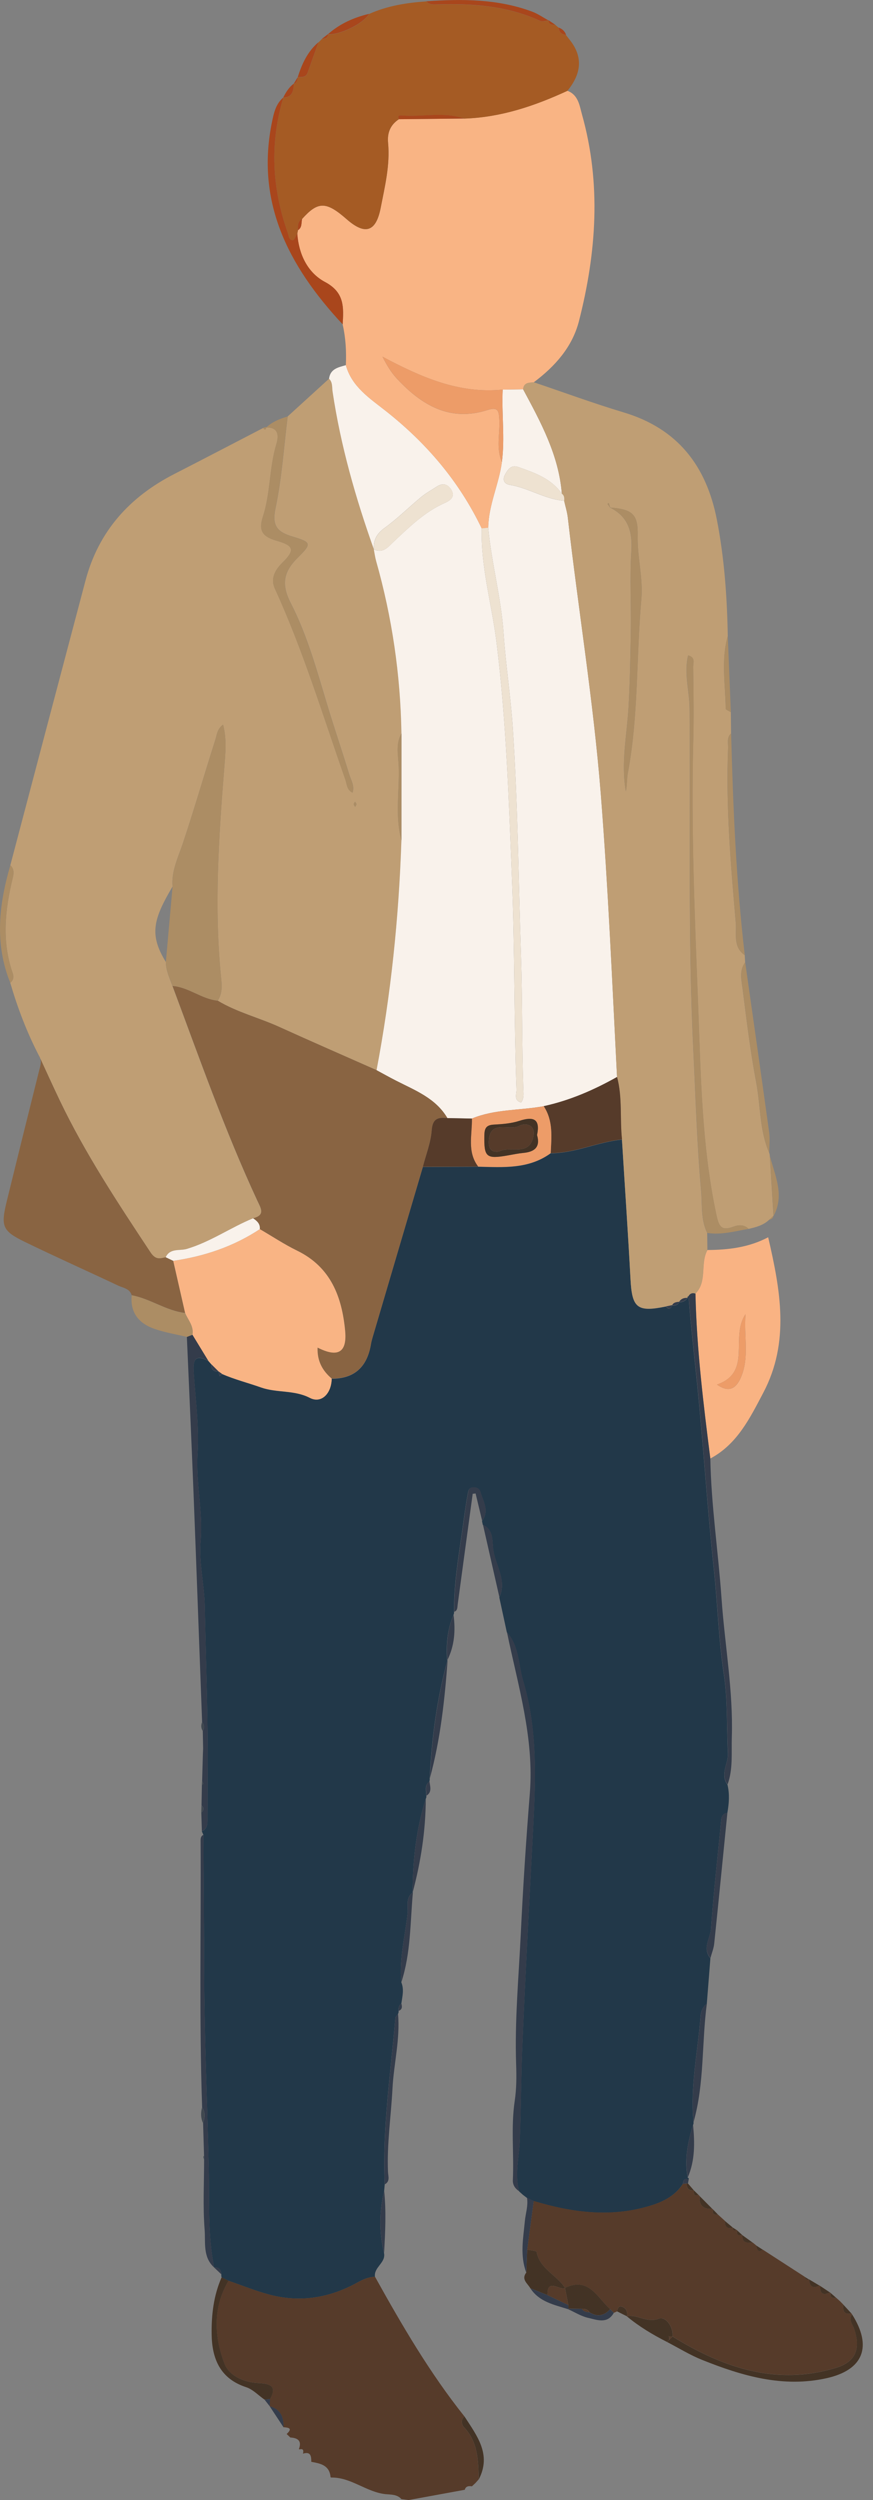 <svg width="58" height="166" viewBox="0 0 58 166" fill="none" xmlns="http://www.w3.org/2000/svg">
<rect x="0" y="0" width="58" height="166" fill="#808080" stroke="none"/>
<g clip-path="url(#clip0_1339_239)">
<path d="M28.327 119.234C28.337 119.306 28.323 119.373 28.288 119.435C27.647 121.467 27.416 123.555 27.412 125.678L27.432 125.65C26.922 126.005 27.132 126.587 27.082 127.034C26.909 128.561 26.512 130.073 26.664 131.628C26.858 132.096 26.731 132.564 26.664 133.035C26.484 133.152 26.47 133.332 26.482 133.522C26.491 133.593 26.477 133.66 26.443 133.722C26.38 133.817 26.272 133.905 26.265 134.004C25.951 137.679 25.393 141.338 25.561 145.043C25.547 145.188 25.534 145.334 25.522 145.479C25.185 146.854 25.183 148.229 25.515 149.606C25.64 150.254 24.816 150.54 24.913 151.18C24.477 151.184 24.096 151.362 23.727 151.567C21.879 152.589 19.925 152.903 17.877 152.356C16.961 152.112 16.075 151.749 15.177 151.44C15.025 151.364 14.875 151.288 14.723 151.21C14.704 151.147 14.697 151.085 14.707 151.02C14.688 150.714 14.561 150.522 14.218 150.557L14.232 150.57C13.786 148.388 13.918 146.155 13.869 143.965C13.775 139.649 13.574 135.335 13.565 131.016C13.558 127.955 13.533 124.893 13.514 121.832C13.477 121.753 13.443 121.675 13.408 121.597C13.86 121.384 13.779 120.971 13.784 120.598C13.793 119.677 13.784 118.757 13.793 117.838C13.828 114.106 13.68 110.375 13.604 106.642C13.574 105.189 13.205 103.773 13.329 102.314C13.498 100.377 13.002 98.457 13.124 96.522C13.239 94.685 12.981 92.867 12.863 91.045C12.806 90.173 13.08 89.963 13.844 90.373C13.911 90.45 13.975 90.523 14.042 90.599C14.026 90.927 14.181 91.082 14.508 91.063C14.534 91.167 14.561 91.273 14.587 91.377C14.642 91.331 14.697 91.285 14.753 91.239C15.593 91.603 16.483 91.827 17.334 92.129C18.4 92.505 19.54 92.281 20.585 92.823C21.351 93.22 22.018 92.537 22.036 91.548C23.525 91.551 24.395 90.785 24.645 89.25C24.671 89.1 24.71 88.952 24.752 88.807C25.863 85.033 26.978 81.261 28.092 77.489C29.317 77.484 30.542 77.477 31.767 77.472C33.435 77.512 35.119 77.643 36.582 76.58C38.218 76.573 39.713 75.83 41.321 75.668C41.512 78.762 41.724 81.856 41.89 84.952C41.992 86.857 42.333 87.146 44.244 86.754C44.435 86.977 44.567 86.91 44.659 86.666L44.652 86.689C44.857 86.698 45.046 86.675 45.13 86.447L45.113 86.463C45.358 86.486 45.535 86.371 45.685 86.191L45.672 86.11L45.743 86.068C45.882 87.854 46.078 89.633 46.264 91.412C46.71 95.645 46.964 99.899 47.42 104.132C47.672 106.467 47.732 108.816 48.087 111.146C48.35 112.871 48.272 114.65 48.362 116.403C48.398 117.105 47.815 117.797 48.332 118.503C48.482 119.126 48.435 119.746 48.325 120.369C48.059 120.411 47.942 120.568 47.916 120.835C47.686 123.241 47.404 125.645 47.24 128.056C47.197 128.702 46.638 129.364 47.197 130.026C47.118 131.032 47.037 132.036 46.959 133.042C46.698 133.242 46.571 133.531 46.548 133.833C46.366 136.188 45.845 138.523 46.075 140.906C46.085 140.976 46.075 141.04 46.041 141.102C45.69 142.242 45.464 143.393 45.688 144.591L45.759 144.63L45.75 144.711C45.453 144.598 45.397 144.791 45.365 145.015C44.878 145.756 44.158 146.153 43.337 146.418C40.675 147.276 38.056 146.932 35.452 146.15C35.302 146.079 35.152 146.005 35.002 145.933C34.919 145.869 34.836 145.806 34.752 145.742C34.663 145.661 34.57 145.58 34.48 145.5L34.501 145.523C34.173 144.39 34.489 143.262 34.533 142.131C34.614 140.032 34.614 137.93 34.702 135.829C34.905 130.984 35.175 126.144 35.424 121.301C35.59 118.065 35.708 114.791 34.757 111.619C34.432 110.532 34.503 109.305 33.673 108.384C33.507 107.611 33.338 106.839 33.172 106.066C33.712 104.898 32.868 103.895 32.759 102.801C32.706 102.261 32.771 101.555 32.076 101.249C32.058 101.163 32.039 101.08 32.023 100.995C32.529 100.321 32.097 99.689 31.913 99.059C31.846 98.826 31.61 98.727 31.354 98.775C31.114 98.822 31.11 99.022 31.073 99.212C30.941 99.908 30.851 100.612 30.754 101.313C30.491 103.214 30.143 105.104 30.164 107.032C30.171 107.104 30.157 107.171 30.122 107.235C29.719 108.204 29.626 109.217 29.709 110.253C29.709 110.253 29.732 110.225 29.73 110.225C29.022 112.8 28.676 115.43 28.547 118.092C28.556 118.161 28.547 118.228 28.523 118.295C28.175 118.554 28.33 118.92 28.318 119.25L28.327 119.234Z" fill="#223849"/>
<path d="M0.685 57.454C2.348 51.151 4.01 44.848 5.68 38.55C6.547 35.276 8.61 32.99 11.59 31.468C13.561 30.459 15.524 29.433 17.489 28.415C17.609 28.6 17.663 28.521 17.697 28.362L17.69 28.383C18.553 28.365 18.512 28.988 18.359 29.493C17.886 31.073 17.972 32.757 17.464 34.314C17.141 35.306 17.513 35.657 18.408 35.913C19.531 36.234 19.6 36.536 18.774 37.348C18.251 37.863 17.962 38.428 18.265 39.088C20.147 43.196 21.455 47.515 22.946 51.767C23.052 52.067 23.029 52.443 23.425 52.632C23.575 52.161 23.312 51.785 23.197 51.4C22.731 49.868 22.212 48.353 21.748 46.819C21.054 44.518 20.413 42.177 19.321 40.05C18.643 38.73 18.883 37.913 19.822 36.99C20.717 36.112 20.689 35.996 19.464 35.634C18.461 35.336 18.05 34.956 18.304 33.754C18.728 31.751 18.86 29.686 19.116 27.647C20.032 26.812 20.948 25.977 21.864 25.144C22.113 25.384 22.055 25.707 22.099 26.005C22.639 29.599 23.633 33.075 24.849 36.492L24.842 36.478C24.893 36.739 24.927 37.007 24.999 37.263C26.058 41 26.611 44.811 26.678 48.694C26.261 49.407 26.471 50.189 26.491 50.927C26.542 52.554 26.231 54.194 26.674 55.804C26.503 60.931 25.977 66.017 25.022 71.058C22.863 70.103 20.699 69.162 18.548 68.184C17.201 67.57 15.745 67.213 14.465 66.444C14.767 65.999 14.749 65.494 14.698 64.998C14.213 60.294 14.532 55.604 14.906 50.913C14.977 50.007 15.072 49.077 14.82 48.113C14.416 48.417 14.41 48.796 14.308 49.109C13.577 51.4 12.91 53.709 12.149 55.991C11.833 56.937 11.376 57.83 11.463 58.866C10.188 61.027 9.897 62.052 11.018 63.874C11.021 64.446 11.267 64.952 11.459 65.471C13.247 70.26 14.943 75.084 17.097 79.726C17.321 80.21 17.656 80.686 16.814 80.895C15.316 81.511 13.976 82.464 12.402 82.93C11.932 83.071 11.295 82.861 11.007 83.479C10.601 83.585 10.324 83.648 9.996 83.154C7.83 79.88 5.664 76.611 3.966 73.061C3.5 72.083 3.052 71.095 2.598 70.112C1.79 68.56 1.172 66.933 0.681 65.256C0.9 65.092 0.927 64.85 0.851 64.633C0.111 62.525 0.33 60.421 0.844 58.31C0.916 58.021 0.962 57.696 0.683 57.454H0.685ZM23.594 53.58C23.626 53.516 23.681 53.456 23.679 53.398C23.679 53.34 23.619 53.285 23.587 53.227C23.557 53.285 23.502 53.343 23.502 53.4C23.502 53.458 23.559 53.513 23.594 53.578V53.58Z" fill="#BF9E74"/>
<path d="M24.846 36.495C23.628 33.078 22.634 29.602 22.096 26.008C22.052 25.71 22.11 25.387 21.861 25.147C21.942 24.485 22.479 24.39 22.978 24.247C23.374 25.684 24.576 26.453 25.633 27.288C28.341 29.424 30.512 31.969 32.003 35.083C31.936 37.663 32.679 40.143 32.992 42.676C33.641 47.92 33.807 53.187 34.017 58.444C34.201 63.074 34.148 67.718 34.314 72.353C34.324 72.639 34.109 73.059 34.623 73.204C34.831 72.921 34.778 72.607 34.769 72.309C34.67 69.363 34.711 66.415 34.614 63.464C34.446 58.414 34.404 53.359 34.068 48.316C33.927 46.226 33.602 44.148 33.458 42.057C33.297 39.688 32.656 37.397 32.436 35.042C32.459 33.528 33.147 32.153 33.345 30.677C33.555 29.076 33.32 27.472 33.398 25.869C33.851 25.862 34.3 25.855 34.753 25.848C35.932 28.04 37.127 30.227 37.327 32.783C36.628 31.775 35.537 31.401 34.453 31.016C33.975 30.845 33.758 31.136 33.558 31.505C33.348 31.893 33.528 32.137 33.864 32.193C35.117 32.398 36.204 33.15 37.482 33.254C37.565 33.627 37.683 33.997 37.726 34.373C38.425 40.489 39.429 46.563 39.916 52.709C40.412 58.97 40.675 65.241 40.995 71.509C39.457 72.374 37.851 73.073 36.118 73.449C34.531 73.74 32.877 73.634 31.35 74.27C30.808 74.261 30.265 74.25 29.723 74.24C28.946 72.916 27.58 72.402 26.311 71.753C25.875 71.53 25.448 71.29 25.017 71.059C25.974 66.018 26.498 60.931 26.669 55.805C26.669 53.436 26.669 51.064 26.671 48.695C26.607 44.812 26.051 41.001 24.992 37.263C24.92 37.007 24.886 36.74 24.835 36.479C25.481 36.772 25.815 36.283 26.194 35.93C27.22 34.972 28.221 33.987 29.537 33.401C29.862 33.256 30.275 33.023 29.991 32.534C29.767 32.149 29.426 32.04 29.024 32.306C28.676 32.534 28.305 32.735 27.986 32.998C27.165 33.676 26.408 34.435 25.548 35.056C25.008 35.446 24.796 35.877 24.842 36.495H24.846Z" fill="#F9F2EB"/>
<path d="M37.327 32.782C37.126 30.226 35.931 28.041 34.752 25.847C34.794 25.395 35.14 25.407 35.463 25.381C37.452 26.053 39.422 26.779 41.431 27.382C45.014 28.454 46.924 30.921 47.623 34.487C48.124 37.048 48.306 39.636 48.352 42.236C47.893 43.828 48.195 45.446 48.212 47.051C48.212 47.13 48.435 47.208 48.555 47.287C48.56 47.757 48.567 48.228 48.571 48.699C48.269 48.971 48.382 49.335 48.371 49.667C48.216 53.55 48.548 57.417 48.883 61.274C48.943 61.964 48.68 62.88 49.478 63.42C49.487 63.579 49.497 63.74 49.506 63.9C49.093 64.453 49.264 65.085 49.337 65.667C49.598 67.741 49.852 69.819 50.239 71.873C50.535 73.43 50.452 75.061 51.105 76.551C51.132 76.618 51.144 76.69 51.144 76.761C51.224 78.088 51.308 79.414 51.388 80.741C51.388 80.741 51.384 80.722 51.386 80.722C51.287 80.817 51.185 80.909 51.086 81.004C50.703 81.361 50.221 81.488 49.73 81.597C49.448 81.294 49.047 81.329 48.758 81.438C47.969 81.733 47.776 81.511 47.6 80.688C46.611 76.071 46.56 71.358 46.38 66.696C46.156 60.882 45.904 55.057 46.057 49.229C46.101 47.58 46.071 45.93 46.052 44.278C46.05 44.022 46.225 43.646 45.715 43.517C45.425 44.712 45.801 45.868 45.812 47.026C45.884 54.614 45.695 62.206 46.064 69.792C46.214 72.881 46.301 75.977 46.578 79.054C46.661 79.979 46.544 80.976 46.984 81.864C46.989 82.243 46.993 82.623 46.998 83.002C46.497 83.901 47.01 85.08 46.2 85.897C46.006 85.835 45.849 85.876 45.743 86.058L45.672 86.1C45.672 86.1 45.685 86.181 45.683 86.181C45.443 86.167 45.24 86.231 45.113 86.453L45.129 86.437C44.943 86.462 44.744 86.465 44.652 86.679L44.659 86.656C44.52 86.686 44.382 86.716 44.243 86.744C42.333 87.136 41.992 86.847 41.89 84.942C41.724 81.846 41.512 78.752 41.321 75.658C41.173 74.279 41.36 72.874 40.993 71.513C40.672 65.245 40.407 58.974 39.913 52.713C39.426 46.567 38.423 40.492 37.724 34.377C37.68 33.998 37.562 33.629 37.479 33.258C37.491 33.08 37.493 32.905 37.322 32.787L37.327 32.782ZM40.536 33.698C40.506 33.599 40.476 33.498 40.446 33.398C40.416 33.417 40.388 33.438 40.358 33.456C40.416 33.539 40.474 33.62 40.529 33.703C41.747 34.314 42.026 35.309 41.943 36.617C41.83 38.414 41.943 40.222 41.909 42.027C41.877 43.669 41.851 45.309 41.757 46.954C41.65 48.807 41.242 50.676 41.581 52.551C41.666 52.141 41.639 51.718 41.715 51.315C42.43 47.508 42.264 43.635 42.61 39.798C42.737 38.372 42.331 36.986 42.366 35.567C42.4 34.155 42.031 33.814 40.534 33.7L40.536 33.698Z" fill="#BF9E74"/>
<path d="M35.463 25.382C35.14 25.407 34.794 25.396 34.753 25.848C34.301 25.855 33.851 25.862 33.399 25.869C30.471 26.166 27.926 25.017 25.412 23.684C25.695 24.254 25.993 24.741 26.376 25.151C28.009 26.898 29.887 28.028 32.388 27.227C33.089 27.004 33.14 27.276 33.172 27.853C33.226 28.794 32.942 29.761 33.346 30.679C33.147 32.155 32.46 33.53 32.437 35.044C32.291 35.057 32.146 35.071 32.003 35.087C30.512 31.973 28.339 29.426 25.633 27.292C24.576 26.457 23.372 25.691 22.978 24.251C23.017 23.34 22.971 22.436 22.765 21.543C22.832 20.419 22.904 19.425 21.591 18.726C20.445 18.117 19.845 16.89 19.753 15.519C19.766 15.441 19.782 15.365 19.796 15.286C20.082 15.109 20.011 14.802 20.069 14.541C21.125 13.358 21.667 13.36 23.029 14.555C24.256 15.632 24.98 15.406 25.292 13.805C25.569 12.382 25.922 10.961 25.783 9.489C25.721 8.817 25.938 8.289 26.505 7.915C27.949 7.902 29.394 7.888 30.838 7.872C33.269 7.795 35.516 7.034 37.697 6.028C38.428 6.3 38.504 7.023 38.668 7.609C39.953 12.19 39.628 16.767 38.467 21.312C38.026 23.043 36.873 24.328 35.463 25.384V25.382Z" fill="#F9B484"/>
<path d="M26.506 7.913C25.936 8.287 25.719 8.813 25.784 9.486C25.922 10.958 25.569 12.379 25.292 13.803C24.981 15.404 24.256 15.628 23.029 14.553C21.668 13.36 21.126 13.358 20.069 14.541C19.76 14.71 19.785 15 19.797 15.286C19.783 15.365 19.767 15.441 19.753 15.519C19.654 15.672 19.557 15.955 19.455 15.955C19.185 15.955 19.185 15.649 19.116 15.457C18.067 12.492 17.919 9.498 18.83 6.471L18.819 6.483C19.444 6.469 19.492 6.019 19.524 5.553L19.508 5.574C19.739 5.509 19.764 5.322 19.781 5.128C20.039 5.117 20.323 5.168 20.44 4.829C20.676 4.155 20.92 3.484 21.16 2.812L21.151 2.824C21.232 2.743 21.312 2.662 21.393 2.582L21.384 2.591C21.601 2.584 21.797 2.554 21.795 2.27L21.838 2.309L21.785 2.284C22.6 2.335 24.145 1.571 24.524 0.927C25.733 0.383 27.018 0.182 28.326 0.092C28.526 0.33 28.803 0.307 29.069 0.298C31.415 0.224 33.717 0.397 35.895 1.393C36.045 1.463 36.267 1.38 36.456 1.366L36.442 1.347C36.465 1.638 36.659 1.666 36.887 1.643L36.866 1.629C36.959 1.707 37.051 1.786 37.141 1.864L37.116 1.836C37.143 2.136 37.305 2.302 37.612 2.316C37.612 2.316 37.579 2.295 37.579 2.298C37.662 2.404 37.745 2.512 37.828 2.618C38.784 3.795 38.601 4.928 37.697 6.033C35.517 7.039 33.267 7.8 30.838 7.876C29.475 7.401 28.067 7.791 26.688 7.668C26.531 7.655 26.381 7.698 26.508 7.918L26.506 7.913Z" fill="#A55B24"/>
<path d="M15.18 151.435C16.08 151.745 16.963 152.107 17.879 152.351C19.928 152.898 21.882 152.584 23.73 151.562C24.099 151.359 24.48 151.179 24.916 151.175C26.701 154.388 28.551 157.558 30.852 160.442C30.598 160.661 30.678 161.012 30.805 161.143C31.77 162.138 31.774 163.384 31.802 164.632L31.816 164.613C31.737 164.701 31.659 164.791 31.578 164.879L31.599 164.858C31.514 164.939 31.426 165.019 31.341 165.1L31.354 165.088C31.135 165.056 30.941 165.072 30.872 165.333L30.891 165.315C29.643 165.543 28.395 165.771 27.146 166C26.987 165.979 26.828 165.961 26.669 165.94C26.39 165.61 25.949 165.642 25.614 165.608C24.332 165.469 23.321 164.479 22.002 164.505L21.962 164.484C21.898 163.686 21.289 163.57 20.675 163.46L20.682 163.467C20.682 163.095 20.652 162.754 20.124 162.922C20.124 162.922 20.145 162.846 20.145 162.844C20.175 162.643 20.087 162.585 19.902 162.636L19.856 162.618C20.064 162.069 19.792 161.875 19.289 161.847C19.208 161.769 19.125 161.69 19.044 161.614C19.487 161.208 19.136 161.192 18.82 161.16L18.832 161.173C18.85 160.493 18.636 159.965 17.909 159.773L17.918 159.778C17.923 159.616 17.93 159.452 17.934 159.291C18.493 158.32 17.731 158.264 17.134 158.23C16.144 158.172 15.201 157.722 14.903 156.933C14.218 155.122 14.128 153.219 15.175 151.433L15.18 151.435Z" fill="#563B2A"/>
<path d="M35.458 146.138C38.063 146.922 40.681 147.264 43.344 146.408C44.165 146.143 44.885 145.748 45.371 145.005C45.459 144.996 45.549 144.989 45.637 144.98C45.6 145.324 45.768 145.464 46.1 145.439L46.091 145.427C46.103 145.628 46.08 145.863 46.41 145.737L46.486 145.815C46.437 146.422 46.719 146.701 47.323 146.659L47.395 146.724C47.277 147.054 47.515 147.04 47.718 147.058C47.868 147.195 48.018 147.331 48.168 147.467C48.154 147.834 48.299 148.011 48.687 147.901L48.615 147.99L48.682 147.898C48.689 148.064 48.756 148.138 48.924 148.053C48.924 148.053 48.991 148.099 48.989 148.099C48.894 148.433 49.116 148.424 49.337 148.42L49.326 148.408C49.289 148.941 49.658 148.911 50.011 148.904C50.085 148.964 50.161 149.026 50.235 149.086C50.304 149.301 50.318 149.603 50.678 149.372C51.605 149.972 52.532 150.572 53.46 151.172C53.508 151.322 53.61 151.384 53.767 151.359L53.711 151.379L53.76 151.345C53.79 151.816 54.009 151.97 54.447 151.753L54.503 151.788C54.457 152.325 54.717 152.402 55.149 152.217L55.19 152.249C55.123 152.575 55.336 152.581 55.559 152.572L55.541 152.558C55.629 152.637 55.716 152.715 55.806 152.794L55.788 152.775C55.871 152.861 55.954 152.946 56.037 153.029L56.021 153.013C56.005 153.387 56.035 153.717 56.558 153.597L56.609 153.663C56.355 154.028 56.644 154.314 56.75 154.625C57.2 155.947 56.854 156.822 55.534 157.221C51.568 158.418 48.036 157.212 44.684 155.138C44.746 154.45 44.193 153.797 43.794 153.952C42.972 154.268 42.361 153.647 41.646 153.79L41.657 153.8C41.699 153.516 41.623 153.269 41.341 153.165C41.092 153.073 41.041 153.283 41.002 153.47C40.928 153.502 40.857 153.534 40.783 153.569C40.702 153.488 40.621 153.407 40.538 153.327C39.68 152.554 39.112 151.165 37.537 151.915C36.992 151.061 35.871 150.662 35.652 149.532C35.634 149.442 35.241 149.423 35.022 149.372C35.167 148.295 35.313 147.215 35.458 146.138Z" fill="#563B2A"/>
<path d="M2.597 70.11C3.052 71.093 3.497 72.08 3.965 73.058C5.663 76.609 7.83 79.878 9.996 83.151C10.324 83.647 10.603 83.583 11.007 83.477C11.173 83.558 11.341 83.636 11.507 83.717C11.77 84.87 12.033 86.024 12.296 87.177C11.032 87.027 9.984 86.229 8.748 85.998C8.616 85.553 8.18 85.518 7.853 85.364C5.788 84.388 3.7 83.458 1.647 82.459C0.145 81.728 0.041 81.426 0.454 79.739C1.162 76.856 1.875 73.974 2.597 71.095C2.683 70.756 2.807 70.435 2.593 70.105L2.597 70.11Z" fill="#896442"/>
<path d="M46.204 85.895C47.014 85.08 46.5 83.899 47.003 82.999C48.389 82.99 49.746 82.831 51.035 82.153C51.85 85.666 52.484 89.109 50.715 92.468C49.826 94.152 48.989 95.886 47.192 96.844C46.733 93.206 46.283 89.568 46.204 85.895ZM47.63 91.932C48.38 92.463 48.88 92.26 49.227 91.455C49.796 90.135 49.416 88.783 49.531 87.258C48.481 88.806 50.004 91.102 47.63 91.935V91.932Z" fill="#F9B383"/>
<path d="M46.99 81.863C46.549 80.975 46.667 79.978 46.584 79.053C46.307 75.976 46.219 72.88 46.069 69.791C45.7 62.205 45.889 54.615 45.818 47.025C45.806 45.867 45.432 44.711 45.721 43.516C46.228 43.645 46.053 44.021 46.058 44.277C46.076 45.927 46.106 47.579 46.062 49.228C45.91 55.056 46.161 60.883 46.385 66.695C46.565 71.357 46.616 76.07 47.606 80.687C47.781 81.508 47.975 81.732 48.764 81.437C49.052 81.328 49.453 81.293 49.735 81.596C48.826 81.75 47.929 82.011 46.992 81.866L46.99 81.863Z" fill="#AC8D64"/>
<path d="M19.111 27.649C18.855 29.688 18.724 31.753 18.299 33.755C18.046 34.958 18.456 35.338 19.46 35.636C20.683 35.998 20.713 36.111 19.817 36.992C18.878 37.915 18.639 38.73 19.317 40.051C20.408 42.181 21.049 44.52 21.744 46.82C22.208 48.354 22.729 49.87 23.193 51.402C23.31 51.787 23.573 52.163 23.421 52.634C23.024 52.445 23.047 52.069 22.941 51.769C21.451 47.517 20.143 43.198 18.26 39.089C17.958 38.43 18.246 37.864 18.77 37.35C19.596 36.538 19.527 36.233 18.403 35.915C17.508 35.661 17.137 35.31 17.46 34.316C17.967 32.757 17.882 31.075 18.355 29.494C18.507 28.989 18.549 28.366 17.686 28.385C18.09 28.004 18.588 27.806 19.109 27.654L19.111 27.649Z" fill="#AC8D64"/>
<path d="M13.846 90.366C13.085 89.955 12.81 90.165 12.868 91.037C12.985 92.86 13.244 94.678 13.128 96.514C13.006 98.45 13.502 100.369 13.334 102.307C13.207 103.763 13.578 105.182 13.608 106.635C13.684 110.365 13.832 114.096 13.797 117.831C13.788 118.752 13.797 119.672 13.788 120.59C13.784 120.964 13.864 121.379 13.412 121.589C13.398 121.176 13.387 120.763 13.375 120.348C13.564 120.196 13.578 120.039 13.389 119.877C13.398 119.421 13.405 118.964 13.414 118.507C13.444 118.486 13.502 118.459 13.5 118.445C13.486 118.382 13.454 118.325 13.428 118.265C13.447 117.649 13.463 117.033 13.481 116.417C13.486 116.313 13.491 116.207 13.495 116.103C13.488 115.713 13.479 115.323 13.472 114.936C13.583 114.73 13.597 114.534 13.428 114.352C13.239 109.304 13.059 104.256 12.861 99.209C12.725 95.73 12.565 92.251 12.415 88.769C12.54 88.721 12.665 88.675 12.787 88.626C13.14 89.206 13.493 89.784 13.848 90.366H13.846Z" fill="#343C4B"/>
<path d="M33.68 108.369C34.511 109.29 34.439 110.515 34.764 111.604C35.715 114.776 35.599 118.05 35.431 121.287C35.182 126.129 34.91 130.969 34.709 135.814C34.621 137.916 34.621 140.017 34.541 142.117C34.497 143.247 34.181 144.375 34.508 145.508C34.234 145.333 34.056 145.086 34.072 144.754C34.155 142.998 33.936 141.238 34.199 139.482C34.317 138.691 34.319 137.872 34.291 137.069C34.192 134.197 34.457 131.329 34.596 128.471C34.746 125.342 34.949 122.209 35.2 119.081C35.496 115.406 34.411 111.908 33.68 108.367V108.369Z" fill="#343C4B"/>
<path d="M46.205 85.894C46.283 89.567 46.733 93.206 47.192 96.844C47.25 99.96 47.721 103.043 47.938 106.146C48.152 109.214 48.717 112.255 48.62 115.346C48.588 116.4 48.708 117.466 48.337 118.49C47.82 117.785 48.404 117.092 48.367 116.391C48.277 114.638 48.353 112.861 48.092 111.133C47.739 108.803 47.677 106.455 47.425 104.12C46.969 99.887 46.715 95.632 46.27 91.399C46.083 89.618 45.887 87.842 45.748 86.056C45.854 85.874 46.011 85.832 46.205 85.894Z" fill="#343C4B"/>
<path d="M18.83 6.466C17.919 9.493 18.064 12.489 19.116 15.452C19.185 15.645 19.185 15.952 19.455 15.95C19.555 15.95 19.654 15.668 19.753 15.514C19.845 16.884 20.445 18.112 21.592 18.721C22.904 19.417 22.833 20.412 22.766 21.538C19.132 17.641 16.869 13.288 18.147 7.746C18.26 7.252 18.433 6.8 18.832 6.466H18.83Z" fill="#A9461C"/>
<path d="M13.519 121.825C13.537 124.886 13.563 127.947 13.569 131.009C13.579 135.328 13.777 139.642 13.874 143.958C13.922 146.148 13.791 148.383 14.236 150.563C13.459 149.873 13.662 148.891 13.595 148.046C13.473 146.505 13.56 144.948 13.56 143.398C13.56 143.312 13.556 143.225 13.556 143.139C13.535 142.415 13.514 141.693 13.493 140.968C13.602 140.615 13.666 140.262 13.429 139.93C13.228 134.02 13.362 128.107 13.327 122.194C13.327 122.028 13.362 121.896 13.523 121.825H13.519Z" fill="#343C4B"/>
<path d="M44.682 155.142C48.035 157.214 51.569 158.423 55.532 157.225C56.852 156.826 57.198 155.954 56.748 154.63C56.642 154.316 56.354 154.032 56.608 153.668C57.969 155.811 57.364 157.361 54.919 157.908C52.017 158.556 49.308 157.758 46.655 156.697C45.845 156.374 45.093 155.906 44.316 155.504C44.366 155.458 44.415 155.407 44.463 155.357C44.537 155.285 44.609 155.214 44.682 155.142Z" fill="#433325"/>
<path d="M12.785 88.626C12.66 88.674 12.536 88.721 12.414 88.769C11.71 88.6 10.988 88.481 10.303 88.25C9.253 87.897 8.635 87.189 8.75 86.003C9.986 86.234 11.034 87.032 12.296 87.182C12.49 87.655 12.889 88.056 12.785 88.628V88.626Z" fill="#AC8D64"/>
<path d="M49.481 63.418C48.68 62.88 48.946 61.964 48.886 61.272C48.549 57.412 48.217 53.548 48.373 49.665C48.387 49.333 48.272 48.971 48.574 48.697C48.703 53.615 48.906 58.527 49.481 63.418Z" fill="#AC8D64"/>
<path d="M15.18 151.435C14.133 153.218 14.223 155.124 14.908 156.935C15.206 157.724 16.149 158.173 17.139 158.231C17.736 158.266 18.498 158.319 17.939 159.292C17.817 159.304 17.695 159.318 17.57 159.329C17.167 159.048 16.802 158.651 16.355 158.506C14.62 157.94 14.085 156.614 14.061 154.994C14.043 153.702 14.191 152.415 14.726 151.206C14.878 151.282 15.028 151.358 15.18 151.437V151.435Z" fill="#433325"/>
<path d="M51.108 76.546C50.455 75.056 50.538 73.427 50.242 71.868C49.852 69.817 49.599 67.736 49.34 65.662C49.267 65.08 49.096 64.448 49.509 63.895C50.042 67.657 50.581 71.418 51.101 75.18C51.163 75.626 51.108 76.09 51.108 76.544V76.546Z" fill="#AC8D64"/>
<path d="M30.173 107.018C30.152 105.087 30.501 103.2 30.764 101.299C30.861 100.597 30.948 99.894 31.082 99.197C31.119 99.008 31.121 98.807 31.364 98.761C31.62 98.713 31.855 98.812 31.922 99.045C32.106 99.677 32.538 100.307 32.033 100.98C31.887 100.376 31.742 99.769 31.597 99.165C31.532 99.172 31.47 99.178 31.405 99.185C31.071 101.64 30.736 104.095 30.406 106.552C30.381 106.741 30.404 106.939 30.176 107.02L30.173 107.018Z" fill="#343C4B"/>
<path d="M35.023 149.372C35.242 149.423 35.634 149.442 35.652 149.532C35.872 150.662 36.993 151.061 37.537 151.915C37.161 152.102 36.352 151.23 36.374 152.392C35.994 152.24 35.613 152.088 35.233 151.936C35.053 151.613 34.612 151.356 34.965 150.895C34.983 150.388 35.004 149.88 35.023 149.372Z" fill="#433325"/>
<path d="M47.199 130.015C46.64 129.353 47.199 128.691 47.242 128.045C47.406 125.634 47.688 123.23 47.918 120.824C47.944 120.556 48.061 120.399 48.327 120.358C48.036 123.258 47.752 126.158 47.45 129.058C47.415 129.383 47.284 129.697 47.199 130.015Z" fill="#343C4B"/>
<path d="M25.564 145.038C25.398 141.333 25.954 137.674 26.267 133.999C26.277 133.899 26.383 133.812 26.445 133.717C26.593 135.394 26.161 137.03 26.076 138.677C25.979 140.521 25.698 142.362 25.778 144.219C25.79 144.493 25.931 144.844 25.564 145.035V145.038Z" fill="#343C4B"/>
<path d="M46.08 140.895C45.849 138.512 46.37 136.177 46.553 133.822C46.576 133.522 46.703 133.231 46.963 133.03C46.613 135.647 46.809 138.323 46.08 140.895Z" fill="#343C4B"/>
<path d="M0.685 57.453C0.964 57.696 0.918 58.021 0.846 58.309C0.332 60.42 0.11 62.522 0.853 64.633C0.929 64.85 0.899 65.092 0.682 65.256C-0.37 62.653 -0.072 60.053 0.687 57.453H0.685Z" fill="#AC8D64"/>
<path d="M28.558 118.076C28.685 115.413 29.031 112.786 29.742 110.209C29.546 112.86 29.262 115.499 28.558 118.076Z" fill="#343C4B"/>
<path d="M36.453 1.36C36.264 1.372 36.044 1.457 35.892 1.388C33.717 0.391 31.412 0.218 29.066 0.292C28.8 0.301 28.524 0.324 28.323 0.087C30.704 -0.077 33.073 -0.077 35.352 0.772C35.738 0.915 36.086 1.162 36.45 1.362L36.453 1.36Z" fill="#A9461C"/>
<path d="M41.641 153.792C42.356 153.649 42.97 154.269 43.789 153.953C44.19 153.799 44.744 154.452 44.679 155.139C44.603 155.139 44.527 155.139 44.448 155.137C44.416 155.118 44.384 155.102 44.352 155.084C44.384 155.102 44.414 155.121 44.446 155.141C44.451 155.213 44.455 155.282 44.46 155.354C44.414 155.404 44.363 155.453 44.312 155.501C43.364 155.019 42.455 154.477 41.636 153.792H41.641Z" fill="#433325"/>
<path d="M27.411 125.677C27.416 123.557 27.647 121.467 28.288 119.435C28.281 121.555 27.96 123.631 27.411 125.677Z" fill="#343C4B"/>
<path d="M26.665 131.625C26.512 130.07 26.909 128.559 27.082 127.031C27.133 126.584 26.925 126.002 27.433 125.647C27.25 127.65 27.299 129.68 26.662 131.625H26.665Z" fill="#343C4B"/>
<path d="M32.083 101.232C32.775 101.538 32.712 102.244 32.766 102.784C32.874 103.878 33.716 104.881 33.178 106.049C32.814 104.443 32.45 102.837 32.085 101.229L32.083 101.232Z" fill="#343C4B"/>
<path d="M31.805 164.631C31.775 163.383 31.77 162.137 30.808 161.143C30.681 161.012 30.598 160.661 30.855 160.442C31.678 161.722 32.677 162.966 31.807 164.631H31.805Z" fill="#433325"/>
<path d="M48.556 47.287C48.435 47.208 48.212 47.132 48.212 47.051C48.198 45.446 47.896 43.828 48.352 42.237C48.419 43.918 48.489 45.602 48.556 47.284V47.287Z" fill="#AC8D64"/>
<path d="M35.023 149.372C35.004 149.88 34.983 150.387 34.965 150.895C34.534 149.767 34.764 148.616 34.87 147.476C34.919 146.957 35.103 146.452 35.011 145.919C35.161 145.993 35.311 146.064 35.461 146.136C35.316 147.213 35.17 148.293 35.025 149.37L35.023 149.372Z" fill="#343C4B"/>
<path d="M45.693 144.579C45.469 143.381 45.693 142.228 46.046 141.091C46.159 142.276 46.182 143.455 45.693 144.579Z" fill="#343C4B"/>
<path d="M51.394 80.738C51.313 79.412 51.23 78.085 51.149 76.758C51.491 78.069 52.139 79.361 51.394 80.738Z" fill="#AC8D64"/>
<path d="M24.523 0.918C24.145 1.562 22.599 2.326 21.785 2.275C22.573 1.574 23.506 1.161 24.523 0.918Z" fill="#A9461C"/>
<path d="M21.16 2.804C20.92 3.475 20.675 4.147 20.44 4.82C20.322 5.16 20.041 5.109 19.78 5.12C20.061 4.241 20.433 3.418 21.157 2.804H21.16Z" fill="#A9461C"/>
<path d="M40.537 153.329C40.617 153.41 40.698 153.491 40.781 153.571C40.341 154.333 39.66 154.033 39.072 153.901C38.608 153.797 38.184 153.525 37.743 153.327L37.775 153.292C38.071 153.297 38.364 153.301 38.659 153.306C38.776 153.481 38.954 153.523 39.148 153.525C39.669 153.867 40.128 153.777 40.537 153.329Z" fill="#343C4B"/>
<path d="M29.719 110.236C29.636 109.2 29.726 108.187 30.132 107.218C30.268 108.261 30.201 109.276 29.719 110.236Z" fill="#343C4B"/>
<path d="M35.23 151.935C35.611 152.087 35.992 152.24 36.374 152.392C36.838 152.611 37.3 152.833 37.763 153.052C37.768 153.133 37.773 153.211 37.775 153.292L37.742 153.326C36.813 153.031 35.823 152.842 35.233 151.935H35.23Z" fill="#343C4B"/>
<path d="M25.518 149.601C25.183 148.223 25.186 146.848 25.525 145.473C25.663 146.848 25.596 148.226 25.518 149.601Z" fill="#343C4B"/>
<path d="M17.916 159.771C18.642 159.962 18.855 160.49 18.839 161.171C18.532 160.705 18.225 160.237 17.916 159.771Z" fill="#343C4B"/>
<path d="M47.322 146.662C46.717 146.701 46.436 146.424 46.484 145.818C46.764 146.099 47.043 146.381 47.322 146.662Z" fill="#433325"/>
<path d="M19.523 5.547C19.494 6.013 19.445 6.463 18.817 6.477C18.993 6.122 19.201 5.792 19.523 5.547Z" fill="#A9461C"/>
<path d="M41 153.472C41.04 153.285 41.093 153.078 41.34 153.168C41.619 153.271 41.697 153.516 41.656 153.802C41.436 153.691 41.219 153.583 41 153.472Z" fill="#433325"/>
<path d="M28.327 119.234C28.338 118.904 28.186 118.537 28.532 118.279C28.571 118.62 28.724 118.987 28.327 119.234Z" fill="#343C4B"/>
<path d="M50.009 148.909C49.656 148.918 49.287 148.946 49.324 148.413C49.552 148.577 49.781 148.743 50.009 148.909Z" fill="#433325"/>
<path d="M55.147 152.219C54.714 152.404 54.455 152.328 54.501 151.79C54.716 151.933 54.933 152.076 55.147 152.219Z" fill="#433325"/>
<path d="M13.424 139.929C13.662 140.261 13.597 140.612 13.488 140.967C13.329 140.63 13.336 140.282 13.424 139.929Z" fill="#404850"/>
<path d="M56.557 153.599C56.035 153.719 56.005 153.389 56.019 153.015C56.199 153.209 56.377 153.405 56.557 153.599Z" fill="#433325"/>
<path d="M54.443 151.758C54.005 151.975 53.788 151.82 53.755 151.349C53.984 151.486 54.212 151.622 54.443 151.758Z" fill="#433325"/>
<path d="M37.611 2.311C37.304 2.297 37.145 2.131 37.115 1.831C37.355 1.914 37.521 2.073 37.611 2.311Z" fill="#A9461C"/>
<path d="M14.22 150.552C14.564 150.517 14.691 150.709 14.709 151.016C14.545 150.861 14.384 150.706 14.22 150.552Z" fill="#343C4B"/>
<path d="M50.676 149.377C50.318 149.608 50.302 149.308 50.233 149.091C50.381 149.185 50.528 149.282 50.676 149.377Z" fill="#433325"/>
<path d="M48.685 147.906C48.297 148.016 48.152 147.839 48.166 147.472C48.339 147.617 48.512 147.763 48.685 147.906Z" fill="#433325"/>
<path d="M45.638 144.978C45.55 144.987 45.46 144.994 45.372 145.004C45.402 144.78 45.458 144.586 45.758 144.699C45.742 144.794 45.723 144.886 45.707 144.981L45.638 144.978Z" fill="#343C4B"/>
<path d="M45.637 144.978C45.637 144.978 45.706 144.982 45.706 144.98C45.837 145.132 45.969 145.285 46.1 145.437C45.771 145.46 45.602 145.322 45.637 144.978Z" fill="#433325"/>
<path d="M46.408 145.737C46.078 145.864 46.101 145.629 46.09 145.428L46.408 145.737Z" fill="#433325"/>
<path d="M26.483 133.519C26.472 133.33 26.483 133.15 26.666 133.032C26.721 133.238 26.737 133.427 26.483 133.519Z" fill="#343C4B"/>
<path d="M17.571 159.328C17.694 159.316 17.816 159.302 17.941 159.291C17.936 159.452 17.929 159.616 17.924 159.778C17.807 159.628 17.689 159.478 17.571 159.328Z" fill="#343C4B"/>
<path d="M21.794 2.261C21.794 2.544 21.6 2.577 21.383 2.581C21.519 2.475 21.658 2.367 21.794 2.261Z" fill="#A9461C"/>
<path d="M13.387 119.879C13.576 120.041 13.562 120.197 13.373 120.35C13.378 120.193 13.382 120.036 13.387 119.879Z" fill="#404850"/>
<path d="M47.716 147.061C47.513 147.042 47.276 147.056 47.393 146.726C47.502 146.837 47.608 146.95 47.716 147.061Z" fill="#433325"/>
<path d="M13.426 114.351C13.597 114.533 13.581 114.732 13.47 114.935C13.354 114.748 13.345 114.552 13.426 114.351Z" fill="#404850"/>
<path d="M19.78 5.122C19.764 5.315 19.737 5.505 19.508 5.567C19.598 5.419 19.691 5.269 19.78 5.122Z" fill="#A9461C"/>
<path d="M55.558 152.575C55.334 152.582 55.122 152.575 55.189 152.252C55.311 152.361 55.435 152.469 55.558 152.575Z" fill="#433325"/>
<path d="M49.335 148.424C49.116 148.429 48.895 148.438 48.987 148.104C49.102 148.21 49.218 148.318 49.335 148.424Z" fill="#433325"/>
<path d="M36.886 1.639C36.658 1.662 36.462 1.632 36.441 1.343C36.591 1.442 36.739 1.542 36.886 1.639Z" fill="#A9461C"/>
<path d="M37.142 1.859C37.05 1.781 36.958 1.702 36.868 1.624C36.96 1.702 37.052 1.781 37.142 1.859Z" fill="#A9461C"/>
<path d="M51.089 80.999C51.188 80.904 51.289 80.812 51.389 80.717C51.365 80.895 51.241 80.962 51.089 80.999Z" fill="#AC8D64"/>
<path d="M17.695 28.362C17.662 28.521 17.607 28.6 17.487 28.415C17.552 28.378 17.621 28.362 17.695 28.362Z" fill="#AC8D64"/>
<path d="M13.424 118.266C13.45 118.326 13.482 118.384 13.496 118.446C13.498 118.46 13.44 118.487 13.41 118.508C13.415 118.427 13.42 118.347 13.424 118.268V118.266Z" fill="#404850"/>
<path d="M37.828 2.614C37.745 2.507 37.662 2.401 37.579 2.293C37.662 2.399 37.745 2.507 37.828 2.614Z" fill="#A9461C"/>
<path d="M13.551 143.139C13.551 143.225 13.556 143.312 13.556 143.398C13.54 143.338 13.517 143.28 13.51 143.22C13.507 143.195 13.537 143.165 13.551 143.139Z" fill="#404850"/>
<path d="M48.922 148.058C48.754 148.144 48.687 148.07 48.68 147.904C48.761 147.954 48.841 148.007 48.922 148.058Z" fill="#433325"/>
<path d="M56.035 153.032C55.952 152.946 55.869 152.861 55.786 152.778C55.869 152.863 55.952 152.949 56.035 153.032Z" fill="#433325"/>
<path d="M55.804 152.796C55.717 152.718 55.629 152.64 55.539 152.561C55.627 152.64 55.714 152.718 55.804 152.796Z" fill="#433325"/>
<path d="M53.765 151.364C53.608 151.389 53.509 151.327 53.458 151.177C53.559 151.239 53.663 151.301 53.765 151.364Z" fill="#433325"/>
<path d="M25.019 71.06C25.45 71.293 25.877 71.533 26.313 71.754C27.582 72.403 28.948 72.917 29.725 74.241C29.123 74.177 28.742 74.253 28.685 75.046C28.625 75.865 28.302 76.666 28.096 77.476C26.982 81.248 25.868 85.022 24.756 88.794C24.712 88.939 24.673 89.087 24.65 89.237C24.398 90.77 23.528 91.536 22.041 91.535C21.415 91.006 21.067 90.356 21.099 89.475C22.458 90.162 23.065 89.795 22.931 88.363C22.719 86.097 21.976 84.129 19.743 83.04C18.887 82.623 18.089 82.09 17.263 81.61C17.297 81.257 17.071 81.063 16.817 80.89C17.66 80.68 17.325 80.205 17.101 79.721C14.946 75.076 13.251 70.252 11.463 65.465C12.543 65.551 13.394 66.335 14.464 66.444C15.745 67.214 17.2 67.572 18.548 68.183C20.698 69.159 22.862 70.1 25.021 71.058L25.019 71.06Z" fill="#896442"/>
<path d="M17.261 81.613C18.087 82.093 18.885 82.626 19.741 83.043C21.974 84.132 22.717 86.103 22.93 88.366C23.064 89.799 22.457 90.165 21.098 89.478C21.066 90.359 21.412 91.007 22.039 91.538C22.021 92.528 21.354 93.21 20.588 92.814C19.543 92.274 18.403 92.495 17.337 92.119C16.486 91.819 15.596 91.593 14.756 91.229C14.675 91.171 14.594 91.111 14.514 91.053C14.359 90.899 14.202 90.744 14.048 90.59C13.981 90.514 13.916 90.44 13.849 90.364C13.496 89.785 13.143 89.206 12.788 88.624C12.892 88.052 12.493 87.648 12.299 87.178C12.036 86.024 11.773 84.871 11.51 83.717C13.575 83.415 15.51 82.767 17.261 81.613Z" fill="#F9B484"/>
<path d="M40.997 71.511C41.362 72.872 41.177 74.279 41.325 75.656C39.717 75.818 38.222 76.561 36.586 76.568C36.639 75.497 36.761 74.415 36.12 73.448C37.853 73.072 39.458 72.373 40.997 71.508V71.511Z" fill="#563B2A"/>
<path d="M36.12 73.448C36.762 74.415 36.639 75.497 36.587 76.567C35.124 77.631 33.437 77.499 31.772 77.46C31.022 76.477 31.377 75.349 31.354 74.272C32.881 73.635 34.535 73.739 36.123 73.45L36.12 73.448ZM35.682 75.367C35.908 74.292 35.451 74.115 34.501 74.424C33.961 74.599 33.37 74.641 32.798 74.673C32.286 74.703 32.187 74.934 32.18 75.404C32.157 76.835 32.298 76.971 33.749 76.717C34.088 76.657 34.427 76.586 34.769 76.553C35.5 76.484 35.915 76.184 35.684 75.367H35.682Z" fill="#ED9C68"/>
<path d="M31.352 74.272C31.375 75.349 31.02 76.478 31.769 77.46C30.544 77.465 29.319 77.472 28.094 77.476C28.302 76.667 28.625 75.866 28.683 75.047C28.74 74.254 29.119 74.177 29.723 74.242C30.265 74.251 30.807 74.263 31.349 74.272H31.352Z" fill="#563B2A"/>
<path d="M14.044 90.592C14.199 90.746 14.356 90.901 14.51 91.055C14.183 91.074 14.028 90.919 14.044 90.592Z" fill="#343C4B"/>
<path d="M14.511 91.054C14.591 91.112 14.672 91.171 14.753 91.229C14.697 91.275 14.642 91.321 14.587 91.368C14.561 91.264 14.534 91.158 14.508 91.054H14.511Z" fill="#343C4B"/>
<path d="M44.248 86.744C44.386 86.714 44.525 86.686 44.663 86.656C44.571 86.901 44.442 86.97 44.248 86.744Z" fill="#343C4B"/>
<path d="M44.654 86.677C44.746 86.462 44.945 86.46 45.132 86.434C45.049 86.663 44.859 86.686 44.654 86.677Z" fill="#343C4B"/>
<path d="M45.116 86.451C45.243 86.229 45.446 86.164 45.686 86.178C45.538 86.356 45.361 86.474 45.116 86.451Z" fill="#343C4B"/>
<path d="M14.462 66.444C13.392 66.336 12.541 65.551 11.461 65.466C11.269 64.945 11.023 64.442 11.02 63.869C11.168 62.199 11.316 60.531 11.466 58.861C11.378 57.827 11.837 56.932 12.151 55.986C12.91 53.707 13.579 51.395 14.31 49.104C14.409 48.791 14.418 48.412 14.822 48.108C15.074 49.075 14.982 50.002 14.908 50.908C14.532 55.601 14.216 60.289 14.7 64.993C14.751 65.489 14.767 65.994 14.467 66.439L14.462 66.444Z" fill="#AC8D64"/>
<path d="M17.261 81.613C15.509 82.769 13.572 83.417 11.509 83.717C11.343 83.636 11.175 83.558 11.008 83.477C11.297 82.859 11.934 83.066 12.404 82.928C13.978 82.462 15.318 81.507 16.815 80.893C17.071 81.068 17.295 81.26 17.261 81.613Z" fill="#F9F2EB"/>
<path d="M26.673 48.697C26.673 51.066 26.673 53.437 26.671 55.807C26.228 54.196 26.539 52.556 26.488 50.93C26.465 50.191 26.258 49.409 26.675 48.697H26.673Z" fill="#AC8D64"/>
<path d="M23.594 53.58C23.557 53.516 23.502 53.46 23.502 53.402C23.502 53.345 23.557 53.287 23.587 53.229C23.619 53.285 23.677 53.343 23.679 53.4C23.679 53.458 23.628 53.516 23.594 53.582V53.58Z" fill="#AC8D64"/>
<path d="M32.002 35.083C32.148 35.069 32.293 35.055 32.436 35.039C32.655 37.394 33.297 39.685 33.458 42.054C33.601 44.145 33.927 46.223 34.067 48.313C34.404 53.357 34.446 58.411 34.614 63.461C34.711 66.412 34.672 69.361 34.769 72.306C34.778 72.602 34.831 72.916 34.623 73.202C34.109 73.056 34.323 72.636 34.314 72.35C34.148 67.716 34.203 63.072 34.017 58.441C33.807 53.184 33.641 47.917 32.992 42.673C32.678 40.14 31.936 37.66 32.002 35.08V35.083Z" fill="#EEE2D1"/>
<path d="M33.346 30.676C32.942 29.758 33.226 28.791 33.173 27.85C33.14 27.273 33.09 27.001 32.388 27.225C29.887 28.023 28.007 26.895 26.376 25.148C25.993 24.74 25.696 24.253 25.412 23.681C27.929 25.015 30.473 26.166 33.399 25.866C33.32 27.467 33.556 29.073 33.346 30.674V30.676Z" fill="#ED9C68"/>
<path d="M24.847 36.494C24.801 35.876 25.013 35.445 25.553 35.055C26.413 34.434 27.17 33.675 27.991 32.997C28.31 32.734 28.681 32.533 29.029 32.305C29.433 32.039 29.772 32.145 29.996 32.533C30.282 33.022 29.867 33.258 29.541 33.401C28.227 33.987 27.225 34.972 26.199 35.929C25.82 36.282 25.486 36.773 24.84 36.478L24.847 36.492V36.494Z" fill="#EEE2D1"/>
<path d="M37.328 32.782C37.498 32.9 37.496 33.075 37.485 33.253C36.207 33.149 35.12 32.397 33.867 32.192C33.528 32.136 33.35 31.892 33.56 31.504C33.759 31.135 33.978 30.845 34.456 31.015C35.538 31.401 36.631 31.772 37.33 32.782H37.328Z" fill="#EEE2D1"/>
<path d="M40.536 33.699C42.033 33.812 42.402 34.154 42.368 35.565C42.333 36.984 42.739 38.371 42.612 39.796C42.269 43.631 42.432 47.504 41.717 51.313C41.641 51.717 41.671 52.139 41.583 52.55C41.244 50.676 41.65 48.808 41.759 46.953C41.853 45.31 41.879 43.668 41.911 42.025C41.948 40.221 41.833 38.412 41.946 36.615C42.029 35.307 41.749 34.313 40.531 33.701L40.538 33.697L40.536 33.699Z" fill="#AC8D64"/>
<path d="M40.529 33.703C40.472 33.62 40.414 33.539 40.359 33.456C40.389 33.438 40.416 33.417 40.446 33.398C40.476 33.498 40.506 33.599 40.536 33.698L40.529 33.703Z" fill="#AC8D64"/>
<path d="M26.505 7.913C26.378 7.694 26.53 7.65 26.685 7.664C28.067 7.784 29.472 7.396 30.835 7.871C29.391 7.885 27.947 7.899 26.503 7.915L26.505 7.913Z" fill="#A9461C"/>
<path d="M19.797 15.283C19.785 14.997 19.762 14.708 20.069 14.538C20.011 14.798 20.082 15.105 19.797 15.283Z" fill="#A9461C"/>
<path d="M37.772 153.289C37.768 153.209 37.763 153.13 37.761 153.049C37.687 152.671 37.611 152.293 37.537 151.912C39.113 151.162 39.68 152.551 40.538 153.326C40.13 153.774 39.669 153.864 39.15 153.522C39.041 153.326 38.859 153.299 38.66 153.303C38.365 153.299 38.072 153.294 37.777 153.289H37.772Z" fill="#433325"/>
<path d="M47.63 91.932C50.006 91.099 48.484 88.806 49.531 87.256C49.416 88.783 49.796 90.133 49.226 91.452C48.878 92.257 48.377 92.463 47.63 91.93V91.932Z" fill="#ED9C68"/>
<path d="M44.454 155.14C44.531 155.14 44.607 155.14 44.685 155.14C44.611 155.211 44.54 155.283 44.466 155.354C44.461 155.283 44.457 155.213 44.452 155.142H44.454V155.14Z" fill="#563B2A"/>
<path d="M37.537 151.914C37.611 152.293 37.687 152.673 37.761 153.052C37.297 152.832 36.836 152.611 36.372 152.392C36.349 151.231 37.158 152.101 37.535 151.914H37.537Z" fill="#563B2A"/>
<path d="M44.449 155.142C44.416 155.124 44.386 155.105 44.354 155.085C44.386 155.103 44.419 155.119 44.451 155.138L44.449 155.14V155.142Z" fill="#563B2A"/>
<path d="M38.656 153.306C38.855 153.302 39.037 153.329 39.145 153.525C38.952 153.523 38.774 153.482 38.656 153.306Z" fill="#563B2A"/>
<path d="M35.682 75.368C35.915 76.184 35.498 76.484 34.767 76.553C34.425 76.586 34.086 76.657 33.747 76.717C32.296 76.971 32.155 76.835 32.178 75.404C32.185 74.936 32.284 74.703 32.796 74.673C33.368 74.641 33.961 74.599 34.499 74.424C35.449 74.115 35.906 74.293 35.68 75.368H35.682ZM33.147 76.466C33.867 76.044 35.182 76.84 35.445 75.428C35.588 74.657 34.893 74.542 34.49 74.756C33.823 75.112 32.545 74.306 32.473 75.764C32.453 76.175 32.568 76.542 33.147 76.466Z" fill="#433325"/>
<path d="M33.148 76.466C32.569 76.542 32.456 76.175 32.474 75.764C32.545 74.306 33.826 75.112 34.49 74.756C34.892 74.542 35.589 74.657 35.446 75.428C35.182 76.84 33.867 76.043 33.148 76.466Z" fill="#563B2A"/>
</g>
<defs>
<clipPath id="clip0_1339_239">
<rect width="57.052" height="165.223" fill="white" transform="scale(1.005)"/>
</clipPath>
</defs>
</svg>
